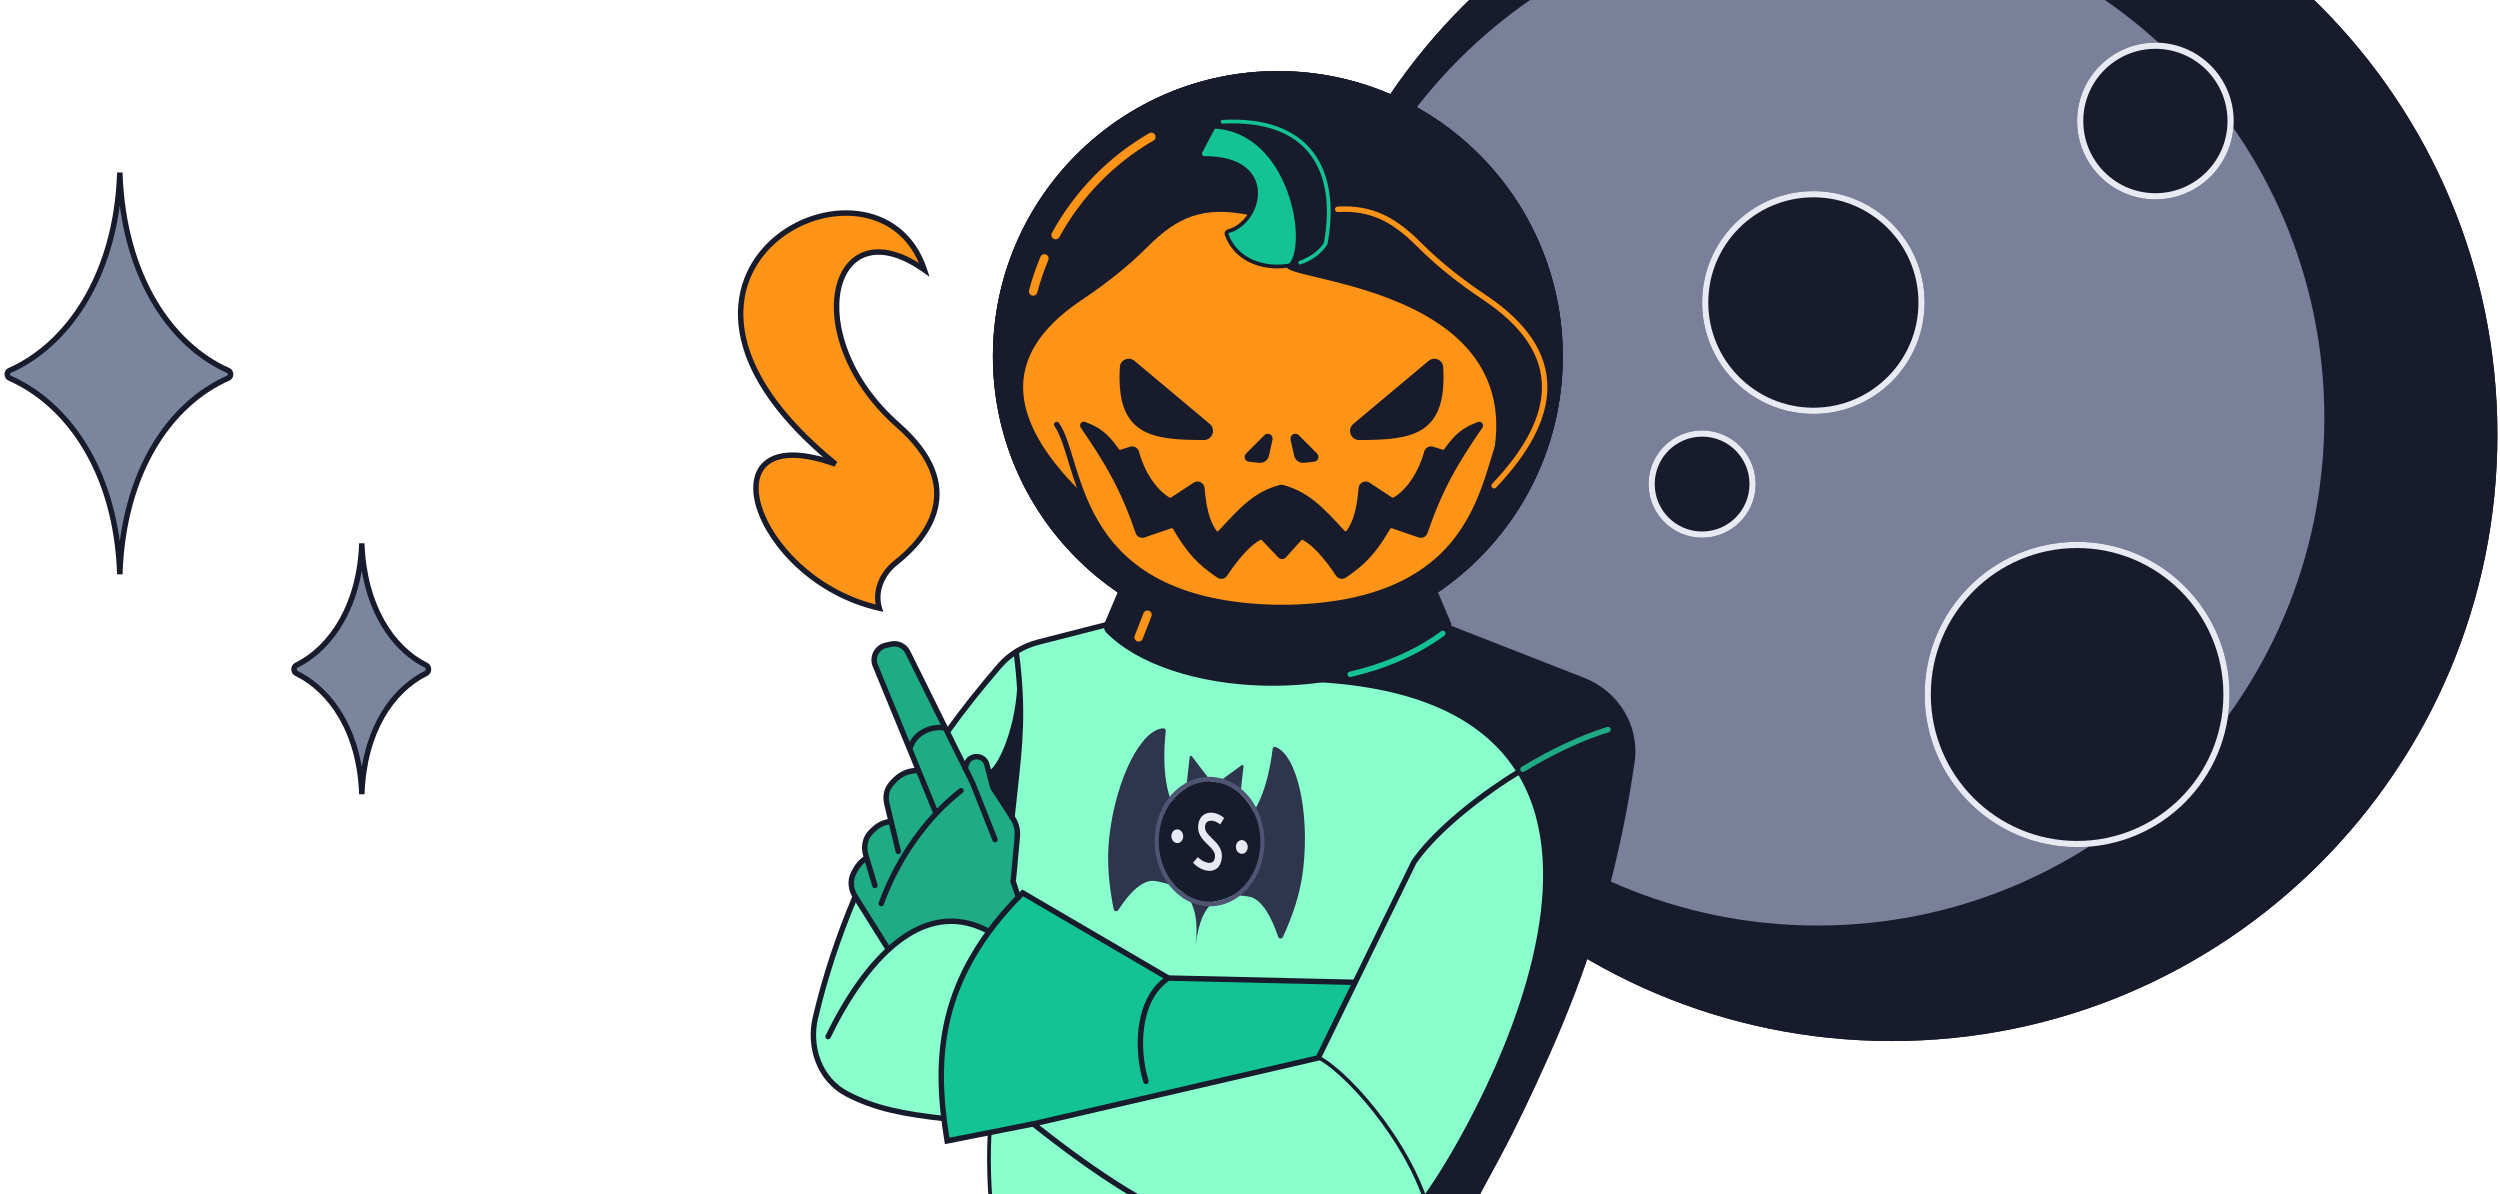 <svg width="670" height="320" viewBox="0 0 670 320" fill="none" xmlns="http://www.w3.org/2000/svg">
<g clip-path="url(#clip0_3193_13636)">
<path d="M669.307 116.463C669.307 206.23 596.625 279 506.967 279C417.309 279 344.627 206.23 344.627 116.463C344.627 26.696 417.309 -46.074 506.967 -46.074C596.625 -46.074 669.307 26.696 669.307 116.463Z" fill="#181B2B"/>
<path d="M622.924 112.04C622.924 187.15 562.109 248.04 487.089 248.04C412.069 248.04 351.253 187.15 351.253 112.04C351.253 36.928 412.069 -23.961 487.089 -23.961C562.109 -23.961 622.924 36.928 622.924 112.04Z" fill="#7A809A"/>
<path fill-rule="evenodd" clip-rule="evenodd" d="M506.967 277.341C595.71 277.341 667.651 205.314 667.651 116.463C667.651 27.612 595.71 -44.416 506.967 -44.416C418.224 -44.416 346.283 27.612 346.283 116.463C346.283 205.314 418.224 277.341 506.967 277.341ZM506.967 279C596.625 279 669.307 206.23 669.307 116.463C669.307 26.696 596.625 -46.074 506.967 -46.074C417.309 -46.074 344.627 26.696 344.627 116.463C344.627 206.23 417.309 279 506.967 279Z" fill="#181B2B"/>
<path d="M597.524 186.122C597.524 208.716 579.23 227.032 556.663 227.032C534.096 227.032 515.802 208.716 515.802 186.122C515.802 163.527 534.096 145.211 556.663 145.211C579.23 145.211 597.524 163.527 597.524 186.122Z" fill="#181B2B"/>
<path fill-rule="evenodd" clip-rule="evenodd" d="M556.663 225.374C578.315 225.374 595.867 207.8 595.867 186.122C595.867 164.443 578.315 146.869 556.663 146.869C535.011 146.869 517.458 164.443 517.458 186.122C517.458 207.8 535.011 225.374 556.663 225.374ZM556.663 227.032C579.23 227.032 597.524 208.716 597.524 186.122C597.524 163.527 579.23 145.211 556.663 145.211C534.096 145.211 515.802 163.527 515.802 186.122C515.802 208.716 534.096 227.032 556.663 227.032Z" fill="#E7EAF3"/>
<path d="M598.629 32.43C598.629 44.033 589.234 53.438 577.646 53.438C566.057 53.438 556.663 44.033 556.663 32.43C556.663 20.828 566.057 11.422 577.646 11.422C589.234 11.422 598.629 20.828 598.629 32.43Z" fill="#181B2B"/>
<path fill-rule="evenodd" clip-rule="evenodd" d="M577.646 51.78C588.319 51.78 596.972 43.117 596.972 32.43C596.972 21.744 588.319 13.08 577.646 13.08C566.972 13.08 558.32 21.744 558.32 32.43C558.32 43.117 566.972 51.78 577.646 51.78ZM577.646 53.438C589.234 53.438 598.629 44.033 598.629 32.43C598.629 20.828 589.234 11.422 577.646 11.422C566.057 11.422 556.663 20.828 556.663 32.43C556.663 44.033 566.057 53.438 577.646 53.438Z" fill="#E7EAF3"/>
<path d="M515.802 81.076C515.802 97.564 502.452 110.93 485.984 110.93C469.516 110.93 456.167 97.564 456.167 81.076C456.167 64.589 469.516 51.223 485.984 51.223C502.452 51.223 515.802 64.589 515.802 81.076Z" fill="#181B2B"/>
<path fill-rule="evenodd" clip-rule="evenodd" d="M485.984 109.272C501.537 109.272 514.145 96.648 514.145 81.076C514.145 65.505 501.537 52.881 485.984 52.881C470.431 52.881 457.823 65.505 457.823 81.076C457.823 96.648 470.431 109.272 485.984 109.272ZM485.984 110.93C502.452 110.93 515.802 97.564 515.802 81.076C515.802 64.589 502.452 51.223 485.984 51.223C469.516 51.223 456.167 64.589 456.167 81.076C456.167 97.564 469.516 110.93 485.984 110.93Z" fill="#E7EAF3"/>
<path d="M470.523 129.729C470.523 137.668 464.095 144.104 456.166 144.104C448.237 144.104 441.81 137.668 441.81 129.729C441.81 121.791 448.237 115.355 456.166 115.355C464.095 115.355 470.523 121.791 470.523 129.729Z" fill="#181B2B"/>
<path fill-rule="evenodd" clip-rule="evenodd" d="M456.166 142.445C463.18 142.445 468.867 136.752 468.867 129.729C468.867 122.707 463.18 117.014 456.166 117.014C449.152 117.014 443.466 122.707 443.466 129.729C443.466 136.752 449.152 142.445 456.166 142.445ZM456.166 144.104C464.095 144.104 470.523 137.668 470.523 129.729C470.523 121.791 464.095 115.355 456.166 115.355C448.237 115.355 441.81 121.791 441.81 129.729C441.81 137.668 448.237 144.104 456.166 144.104Z" fill="#E7EAF3"/>
<path d="M418.834 95.501C418.834 137.727 384.644 171.958 342.469 171.958C300.294 171.958 266.104 137.727 266.104 95.501C266.104 53.274 300.294 19.043 342.469 19.043C384.644 19.043 418.834 53.274 418.834 95.501Z" fill="#181B2B"/>
<path fill-rule="evenodd" clip-rule="evenodd" d="M342.469 170.497C383.838 170.497 417.375 136.92 417.375 95.501C417.375 54.081 383.838 20.504 342.469 20.504C301.1 20.504 267.564 54.081 267.564 95.501C267.564 136.92 301.1 170.497 342.469 170.497ZM342.469 171.958C384.644 171.958 418.834 137.727 418.834 95.501C418.834 53.274 384.644 19.043 342.469 19.043C300.294 19.043 266.104 53.274 266.104 95.501C266.104 137.727 300.294 171.958 342.469 171.958Z" fill="#181B2B"/>
<path d="M424.387 182.363L388.347 168.252L296.593 167.395L278.279 172.085C274.242 173.119 270.586 175.314 267.864 178.473C262.979 184.143 258.202 190.11 253.851 196.209L229.147 240.429C224.742 250.841 221.153 261.626 218.546 272.704C216.657 280.727 219.721 289.378 227.028 293.176C234.718 297.173 241.977 298.502 252.853 299.763L253.844 305.76L265.247 303.479C264.111 324.02 268.385 343.99 270.093 351.693L397.744 350.836L389.369 328.643C400.438 317.897 434.652 244.684 437.335 202.033C437.842 193.97 433.226 185.824 424.387 182.363Z" fill="#8AFFCE"/>
<path d="M272.641 178.859C273.312 191.957 268.28 204.719 264.926 206.734C266.24 211.6 268.009 214.43 271.299 218.824C273.536 200.407 274.653 193.972 272.641 178.859Z" fill="#181B2B"/>
<path d="M296.736 167.423L300.475 158.375L383.997 157.367L388.358 168.114C362.502 190.018 309.786 185.029 296.894 168.702C296.606 168.337 296.558 167.852 296.736 167.423Z" fill="#181B2B"/>
<path d="M307.14 65.67C315.19 57.599 322.377 54.352 335.333 57.073L356.194 56.403C366.73 55.102 373.231 58.464 380.42 65.673C385.756 71.025 391.754 75.678 398.032 79.883C421.519 95.615 417.449 114.267 396.905 133.824C391.137 147.55 378.884 162.6 343.659 162.918C308.562 162.599 296.42 147.51 290.626 133.824C270.082 114.267 266.039 95.615 289.525 79.883C295.803 75.678 301.803 71.022 307.14 65.67Z" fill="#FD9317"/>
<path d="M359.818 142.752C353.828 136.259 350.18 132.448 343.468 130.631C336.756 132.448 333.108 136.259 327.117 142.752C326.648 143.261 325.833 143.242 325.438 142.675C323.672 140.139 322.631 136.965 322.1 130.839C322.025 129.967 321.048 129.476 320.317 129.955L314.239 133.942C313.9 134.164 313.466 134.194 313.115 133.99C309.144 131.675 305.9 126.378 304.572 121.272C304.402 120.616 303.725 120.213 303.079 120.415L300.538 121.21C300.058 121.36 299.536 121.175 299.248 120.762C296.559 116.911 294.541 115.216 290.567 113.76C290.31 113.666 290.09 113.959 290.245 114.185C296.974 123.966 300.979 130.789 305.057 142.628C305.264 143.226 305.914 143.548 306.512 143.343L313.654 140.885C314.172 140.707 314.743 140.924 315.019 141.396C318.648 147.611 321.406 150.683 326.691 154.212C327.217 154.564 327.928 154.405 328.276 153.876C331.218 149.399 334.684 145.434 337.513 144.013C337.918 143.81 338.398 143.929 338.711 144.258L343.468 149.272L348.225 144.258C348.537 143.929 349.017 143.81 349.422 144.013C352.252 145.434 355.717 149.399 358.66 153.876C359.008 154.405 359.718 154.564 360.245 154.212C365.53 150.683 368.287 147.611 371.917 141.396C372.193 140.924 372.764 140.707 373.281 140.885L380.423 143.343C381.021 143.548 381.672 143.226 381.878 142.628C385.956 130.789 389.962 123.966 396.69 114.185C396.846 113.959 396.626 113.666 396.368 113.76C392.395 115.216 390.377 116.911 387.688 120.762C387.399 121.175 386.878 121.36 386.397 121.21L383.857 120.415C383.211 120.213 382.534 120.616 382.363 121.272C381.035 126.378 377.792 131.675 373.82 133.99C373.469 134.194 373.036 134.164 372.696 133.942L366.619 129.955C365.888 129.476 364.911 129.967 364.835 130.839C364.305 136.965 363.263 140.139 361.498 142.675C361.103 143.242 360.287 143.261 359.818 142.752Z" fill="#181B2B"/>
<path d="M377.764 102.046L363.14 114.415C362.837 114.672 362.901 115.09 363.154 115.297L362.698 115.465L362.722 115.581C362.875 116.351 363.539 116.92 364.323 116.947C381.017 117.523 387.779 113.407 386.169 98.382C386.03 97.085 384.52 96.485 383.495 97.291L377.801 101.771L377.764 102.046Z" fill="#181B2B"/>
<path d="M322.851 42.362C342.726 42.234 337.887 60.473 328.507 62.12C332.211 74.394 350.163 73.538 355.292 65.269C358.964 45.184 350.594 30.992 326.575 32.697C326.187 32.725 325.832 32.954 325.65 33.298L323.378 37.59L321.768 40.632C321.35 41.42 321.96 42.367 322.851 42.362Z" fill="#14C393"/>
<path d="M309.215 102.056L323.827 114.415C324.128 114.67 324.067 115.086 323.816 115.295L324.279 115.465L324.256 115.581C324.102 116.351 323.438 116.92 322.654 116.947C305.96 117.523 299.199 113.407 300.808 98.382C300.947 97.085 302.457 96.485 303.482 97.291L309.177 101.771L309.215 102.056Z" fill="#181B2B"/>
<path d="M347.55 121.969L346.596 117.669C346.472 117.112 347.152 116.739 347.555 117.142L352.451 122.043C352.789 122.383 352.584 122.964 352.107 123.014L349.398 123.3C348.534 123.391 347.739 122.818 347.55 121.969Z" fill="#FBB80D"/>
<path d="M339.374 121.969L340.329 117.669C340.452 117.112 339.773 116.739 339.369 117.142L334.474 122.043C334.135 122.383 334.341 122.964 334.818 123.014L337.527 123.3C338.391 123.391 339.186 122.818 339.374 121.969Z" fill="#FBB80D"/>
<path d="M313.231 262.153L363.21 263.497L353.483 283.647L253.86 305.812C249.808 277.178 253.458 262.42 273.986 238.98L313.231 262.153Z" fill="#14C393"/>
<path d="M272.644 224.275C272.165 229.065 271.701 235.388 271.511 236.146L272.936 240.425L265.262 249.721C257.882 245.355 246.207 246.067 238.092 254.759L229.176 240.212C228.032 238.373 227.76 236.07 228.711 234.123C229.674 232.152 230.651 230.911 232.259 229.872L232.051 229.179C231.429 227.102 231.766 224.798 233.226 223.196C235.015 221.232 236.52 220.395 238.815 220.113L237.694 215.448C237.278 213.72 237.497 211.858 238.576 210.447C240.482 207.953 242.742 206.455 246.164 206.478L234.586 178.36C233.64 176.063 234.997 173.467 237.421 172.936L238.848 172.624C240.636 172.232 242.46 173.109 243.274 174.75L258.699 205.871L258.986 204.852C259.773 202.055 263.745 202.09 264.484 204.9L266.097 211.04L271.471 219.334C272.417 220.795 272.817 222.542 272.644 224.275Z" fill="#1FAC85"/>
<path d="M377.51 351.979L373.806 335.717C343.351 337.312 328.523 334.408 305.42 321.167C330.78 332.578 355 332.293 381.5 320.596C395.183 301.971 464.167 182.554 343.748 182.554L387.354 168.113L428.612 184.569C436.279 191.779 437.913 194.784 437.668 202.033C430.989 261.477 394.398 328.98 389.367 327.972L398.088 351.979H377.51Z" fill="#181B2B"/>
<path d="M325.977 32.438L325.306 34.453C345.812 35.394 350.799 66.388 345.096 71.059C339.394 75.73 421.574 75.425 396.082 135.204C421.779 108.337 422.382 93.141 387.36 72.402L377.555 62.585C371.958 56.981 363.902 54.607 356.165 56.282C353.943 37.163 346.247 33.081 325.977 32.438Z" fill="#181B2B"/>
<path fill-rule="evenodd" clip-rule="evenodd" d="M258.272 204.665C259.261 201.153 264.25 201.196 265.178 204.726L266.762 210.753L272.071 218.948C273.112 220.554 273.547 222.468 273.358 224.359C273.161 226.332 272.967 228.564 272.792 230.565C272.755 230.988 272.719 231.4 272.684 231.798C272.585 232.935 272.494 233.95 272.415 234.729C272.358 235.305 272.303 235.796 272.252 236.107L273.617 240.206C273.744 240.589 273.538 241.003 273.155 241.13C272.773 241.258 272.36 241.051 272.232 240.668L270.74 236.187L270.792 235.98C270.823 235.856 270.883 235.385 270.963 234.583C271.04 233.814 271.131 232.807 271.231 231.67C271.265 231.274 271.301 230.863 271.338 230.441C271.512 228.441 271.708 226.196 271.906 224.214C272.063 222.639 271.7 221.06 270.847 219.744L265.41 211.351L263.766 205.098C263.217 203.008 260.262 202.982 259.676 205.062L259.38 206.115C259.27 206.504 258.867 206.73 258.479 206.62C258.091 206.511 257.865 206.107 257.975 205.719L258.272 204.665Z" fill="#181B2B"/>
<path fill-rule="evenodd" clip-rule="evenodd" d="M243.173 200.273C244.509 196.033 248.843 193.714 253.374 194.35C253.773 194.406 254.051 194.775 253.995 195.175C253.939 195.575 253.57 195.853 253.171 195.797C249.225 195.243 245.652 197.264 244.565 200.712C244.444 201.097 244.034 201.311 243.65 201.189C243.265 201.068 243.052 200.658 243.173 200.273Z" fill="#181B2B"/>
<path fill-rule="evenodd" clip-rule="evenodd" d="M251.703 246.419C255.88 245.734 260.237 246.362 264.709 248.626C265.069 248.808 265.213 249.247 265.031 249.607C264.849 249.967 264.411 250.112 264.051 249.93C259.838 247.798 255.793 247.229 251.939 247.861C248.075 248.494 244.358 250.343 240.829 253.121C233.759 258.686 227.546 267.902 222.58 278.129C222.403 278.492 221.967 278.643 221.604 278.467C221.242 278.29 221.091 277.853 221.267 277.49C226.274 267.18 232.605 257.736 239.927 251.972C243.595 249.085 247.536 247.102 251.703 246.419Z" fill="#181B2B"/>
<path fill-rule="evenodd" clip-rule="evenodd" d="M313.704 261.712C313.928 262.048 313.837 262.501 313.502 262.725C309.467 265.42 307.393 270.039 306.66 275.096C305.927 280.149 306.552 285.531 307.804 289.574C307.924 289.96 307.708 290.369 307.323 290.488C306.939 290.608 306.53 290.392 306.41 290.007C305.1 285.777 304.449 280.175 305.216 274.886C305.982 269.602 308.184 264.52 312.692 261.51C313.028 261.286 313.481 261.376 313.704 261.712Z" fill="#181B2B"/>
<path fill-rule="evenodd" clip-rule="evenodd" d="M350.88 41.089C346.38 35.443 338.484 32.355 326.595 33.2C326.378 33.215 326.179 33.345 326.079 33.533L322.197 40.867C321.97 41.297 322.296 41.861 322.833 41.858C327.738 41.826 331.231 42.897 333.546 44.623C335.873 46.358 336.967 48.723 337.121 51.165C337.425 55.991 334.054 61.151 329.363 62.439C329.299 62.457 329.248 62.499 329.22 62.548C329.193 62.594 329.192 62.635 329.205 62.671C331.195 68.153 336.31 70.71 341.632 70.906C346.977 71.103 352.354 68.91 354.785 65.105C354.793 65.093 354.8 65.074 354.804 65.052C356.598 55.115 355.393 46.75 350.88 41.089ZM351.666 40.46C356.435 46.442 357.614 55.151 355.795 65.231C355.769 65.375 355.715 65.518 355.633 65.647C352.951 69.846 347.171 72.118 341.595 71.913C335.998 71.707 330.43 68.995 328.259 63.015C328.006 62.318 328.471 61.639 329.097 61.468C333.288 60.317 336.393 55.62 336.116 51.228C335.98 49.062 335.019 46.978 332.945 45.431C330.861 43.877 327.607 42.834 322.839 42.865C321.593 42.873 320.7 41.544 321.308 40.396L325.19 33.062C325.455 32.562 325.965 32.234 326.524 32.195C338.604 31.337 346.886 34.463 351.666 40.46Z" fill="#181B2B"/>
<path fill-rule="evenodd" clip-rule="evenodd" d="M282.769 113.171C283.097 112.937 283.552 113.013 283.787 113.341C284.741 114.679 285.494 116.465 286.2 118.502C286.679 119.887 287.15 121.429 287.649 123.064C287.884 123.833 288.126 124.623 288.377 125.427C289.957 130.481 291.981 136.222 295.556 141.643C302.66 152.417 316.012 162.105 344.741 162.105C345.144 162.105 345.47 162.432 345.47 162.836C345.47 163.239 345.144 163.566 344.741 163.566C315.625 163.566 301.765 153.712 294.338 142.448C290.646 136.849 288.574 130.947 286.984 125.864C286.725 125.035 286.48 124.233 286.243 123.457C285.749 121.839 285.292 120.34 284.821 118.981C284.124 116.969 283.426 115.349 282.599 114.191C282.365 113.862 282.441 113.406 282.769 113.171Z" fill="#181B2B"/>
<path fill-rule="evenodd" clip-rule="evenodd" d="M404.43 113.171C404.102 112.937 403.646 113.013 403.412 113.341C402.458 114.679 401.705 116.465 400.999 118.502C400.519 119.887 400.048 121.429 399.549 123.064C399.314 123.833 399.073 124.623 398.822 125.427C397.241 130.481 395.218 136.222 391.643 141.643C384.538 152.417 371.186 162.105 342.458 162.105C342.055 162.105 341.728 162.432 341.728 162.836C341.728 163.239 342.055 163.566 342.458 163.566C371.573 163.566 385.434 153.712 392.861 142.448C396.553 136.849 398.625 130.947 400.215 125.864C400.474 125.035 400.719 124.233 400.956 123.457C401.45 121.839 401.907 120.34 402.378 118.981C403.075 116.969 403.773 115.349 404.6 114.191C404.834 113.862 404.758 113.406 404.43 113.171Z" fill="#181B2B"/>
<path fill-rule="evenodd" clip-rule="evenodd" d="M319.128 56.543C323.717 55.012 328.903 54.9 335.483 56.289L335.182 57.718C328.771 56.365 323.862 56.504 319.59 57.93C315.311 59.358 311.591 62.102 307.6 66.105C302.22 71.499 296.179 76.186 289.873 80.409C278.254 88.192 273.624 96.569 274.248 105.285C274.877 114.08 280.864 123.47 291.097 133.212L290.092 134.271C279.781 124.456 273.461 114.742 272.792 105.389C272.117 95.957 277.195 87.143 289.062 79.194C295.312 75.007 301.273 70.381 306.567 65.072C310.636 60.992 314.545 58.073 319.128 56.543Z" fill="#181B2B"/>
<path fill-rule="evenodd" clip-rule="evenodd" d="M369.766 57.089C365.789 55.454 361.4 54.934 356.031 55.596L356.21 57.047C361.377 56.409 365.507 56.918 369.211 58.441C372.927 59.968 376.27 62.537 379.83 66.108C385.21 71.502 391.248 76.186 397.553 80.409C409.173 88.192 413.803 96.569 413.179 105.285C412.55 114.08 406.563 123.47 396.329 133.212L397.335 134.271C407.645 124.456 413.965 114.742 414.635 105.389C415.31 95.957 410.232 87.143 398.365 79.194C392.114 75.007 386.157 70.384 380.863 65.075C377.234 61.436 373.732 58.72 369.766 57.089Z" fill="#181B2B"/>
<path fill-rule="evenodd" clip-rule="evenodd" d="M342.454 170.505C383.823 170.505 417.359 136.928 417.359 95.508C417.359 54.089 383.823 20.512 342.454 20.512C301.085 20.512 267.548 54.089 267.548 95.508C267.548 136.928 301.085 170.505 342.454 170.505ZM342.454 171.966C384.629 171.966 418.819 137.735 418.819 95.508C418.819 53.282 384.629 19.051 342.454 19.051C300.279 19.051 266.089 53.282 266.089 95.508C266.089 137.735 300.279 171.966 342.454 171.966Z" fill="#181B2B"/>
<path d="M347.543 121.973L346.589 117.673C346.465 117.116 347.145 116.742 347.548 117.146L352.443 122.047C352.782 122.387 352.576 122.968 352.1 123.018L349.391 123.304C348.526 123.395 347.731 122.822 347.543 121.973Z" fill="#181B2B"/>
<path fill-rule="evenodd" clip-rule="evenodd" d="M348.064 116.633C347.144 115.712 345.594 116.564 345.876 117.835L346.83 122.134C347.099 123.346 348.234 124.163 349.467 124.033L352.176 123.748C353.263 123.633 353.732 122.308 352.959 121.534L348.064 116.633ZM347.42 118.055L351.69 122.33L349.314 122.58C348.819 122.632 348.363 122.304 348.255 121.817L347.42 118.055Z" fill="#181B2B"/>
<path fill-rule="evenodd" clip-rule="evenodd" d="M383.796 97.831C384.4 97.325 385.275 97.721 385.319 98.461C385.844 107.195 383.923 111.533 380.437 113.799C378.654 114.958 376.39 115.627 373.657 116.002C370.924 116.378 367.779 116.454 364.258 116.465C363.349 116.468 362.925 115.32 363.63 114.729L383.796 97.831ZM386.776 98.373C386.657 96.388 384.346 95.465 382.859 96.711L362.693 113.608C360.949 115.07 361.977 117.933 364.262 117.926C367.785 117.915 371.017 117.84 373.856 117.45C376.694 117.06 379.196 116.348 381.232 115.024C385.383 112.326 387.313 107.296 386.776 98.373Z" fill="#181B2B"/>
<path d="M339.367 121.973L340.321 117.673C340.445 117.116 339.765 116.742 339.362 117.146L334.467 122.047C334.128 122.387 334.333 122.968 334.81 123.018L337.519 123.304C338.383 123.395 339.178 122.822 339.367 121.973Z" fill="#181B2B"/>
<path fill-rule="evenodd" clip-rule="evenodd" d="M338.846 116.633C339.765 115.712 341.316 116.564 341.034 117.835L340.079 122.134C339.81 123.346 338.676 124.163 337.443 124.033L334.734 123.748C333.646 123.633 333.178 122.308 333.951 121.534L338.846 116.633ZM339.49 118.055L335.22 122.33L337.595 122.58C338.091 122.632 338.546 122.304 338.655 121.817L339.49 118.055Z" fill="#181B2B"/>
<path fill-rule="evenodd" clip-rule="evenodd" d="M303.106 97.831C302.502 97.325 301.627 97.721 301.583 98.461C301.058 107.195 302.979 111.533 306.465 113.799C308.248 114.958 310.512 115.627 313.245 116.002C315.978 116.378 319.124 116.454 322.644 116.465C323.553 116.468 323.977 115.32 323.272 114.729L303.106 97.831ZM300.126 98.373C300.245 96.388 302.556 95.465 304.043 96.711L324.209 113.608C325.953 115.07 324.925 117.933 322.64 117.926C319.117 117.915 315.885 117.84 313.046 117.45C310.208 117.06 307.706 116.348 305.67 115.024C301.519 112.326 299.589 107.296 300.126 98.373Z" fill="#181B2B"/>
<path fill-rule="evenodd" clip-rule="evenodd" d="M395.248 114.998C393.976 115.556 392.943 116.17 392.002 116.935C390.739 117.962 389.607 119.287 388.281 121.186C387.815 121.853 386.967 122.161 386.175 121.913L383.634 121.118C383.411 121.048 383.137 121.184 383.065 121.462C381.708 126.68 378.38 132.18 374.183 134.626C373.571 134.983 372.84 134.918 372.292 134.558L366.214 130.572C365.96 130.405 365.587 130.568 365.558 130.907C365.022 137.09 363.963 140.411 362.092 143.098C361.404 144.086 360.031 144.07 359.277 143.253C353.314 136.789 349.892 133.152 343.508 131.382C343.445 131.364 343.374 131.364 343.311 131.382C336.978 133.138 333.663 136.732 327.774 143.115L327.646 143.253C326.893 144.07 325.52 144.086 324.832 143.098C322.961 140.411 321.901 137.09 321.366 130.907C321.337 130.568 320.963 130.405 320.709 130.572L314.632 134.558C314.084 134.918 313.353 134.983 312.741 134.626C308.544 132.18 305.216 126.68 303.859 121.462C303.786 121.184 303.512 121.048 303.289 121.118L300.748 121.913C299.957 122.161 299.108 121.853 298.642 121.186C297.316 119.287 296.184 117.962 294.922 116.935C293.98 116.17 292.948 115.556 291.676 114.998C297.931 124.179 301.806 130.975 305.74 142.395C305.816 142.617 306.055 142.73 306.268 142.657L313.41 140.199C314.261 139.906 315.193 140.265 315.641 141.033C319.225 147.168 321.91 150.151 327.088 153.61C327.265 153.727 327.524 153.684 327.659 153.479C329.146 151.216 330.772 149.073 332.392 147.309C334.003 145.556 335.648 144.134 337.179 143.365C337.913 142.997 338.733 143.234 339.232 143.76L343.589 148.351L347.676 143.811C347.676 143.811 347.677 143.81 347.677 143.81C348.173 143.255 349.015 142.996 349.77 143.378C351.297 144.151 352.937 145.572 354.544 147.323C356.16 149.084 357.781 151.222 359.265 153.479C359.399 153.684 359.659 153.727 359.835 153.61C365.014 150.151 367.699 147.168 371.282 141.033C371.731 140.265 372.662 139.906 373.514 140.199L380.656 142.657C380.868 142.73 381.107 142.617 381.184 142.395C385.117 130.975 388.993 124.179 395.248 114.998ZM396.113 113.08C397.076 112.727 397.823 113.826 397.286 114.605C390.582 124.352 386.613 131.115 382.563 142.871C382.227 143.847 381.164 144.377 380.181 144.039L373.039 141.581C372.856 141.518 372.645 141.593 372.542 141.771C368.866 148.065 366.037 151.225 360.645 154.825C359.768 155.411 358.607 155.137 358.046 154.283C356.595 152.075 355.021 150.002 353.469 148.312C351.908 146.611 350.408 145.339 349.111 144.682C349.034 144.643 348.89 144.644 348.765 144.785L348.762 144.787L344.63 149.377C344.084 149.984 343.137 149.997 342.574 149.404L338.174 144.767C338.049 144.634 337.909 144.634 337.833 144.672C336.534 145.324 335.032 146.595 333.466 148.298C331.911 149.991 330.333 152.069 328.878 154.283C328.316 155.137 327.155 155.411 326.278 154.825C320.887 151.225 318.058 148.065 314.382 141.771C314.278 141.593 314.067 141.518 313.884 141.581L306.742 144.039C305.759 144.377 304.696 143.847 304.36 142.871C300.31 131.115 296.342 124.352 289.637 114.605C289.101 113.826 289.848 112.727 290.811 113.08C292.849 113.826 294.424 114.649 295.842 115.801C297.254 116.949 298.476 118.397 299.838 120.349C299.949 120.508 300.144 120.571 300.313 120.518L302.854 119.723C303.923 119.389 305.002 120.06 305.271 121.094C306.57 126.088 309.729 131.18 313.475 133.364C313.565 133.416 313.701 133.422 313.832 133.336L319.909 129.349C321.117 128.557 322.698 129.377 322.82 130.781C323.346 136.852 324.369 139.878 326.029 142.262C326.131 142.409 326.389 142.462 326.574 142.262C326.666 142.162 326.757 142.063 326.848 141.965C332.608 135.72 336.186 131.842 342.922 129.973C343.24 129.885 343.579 129.885 343.897 129.973C350.74 131.87 354.423 135.838 360.35 142.262C360.534 142.462 360.792 142.409 360.895 142.262C362.555 139.878 363.578 136.852 364.103 130.781C364.225 129.377 365.806 128.557 367.014 129.349L373.091 133.336C373.222 133.422 373.359 133.416 373.448 133.364C377.194 131.18 380.354 126.088 381.652 121.094C381.921 120.06 383 119.389 384.07 119.723L386.61 120.518C386.779 120.571 386.974 120.508 387.085 120.349C388.448 118.397 389.67 116.949 391.082 115.801C392.499 114.649 394.075 113.826 396.113 113.08Z" fill="#181B2B"/>
<path fill-rule="evenodd" clip-rule="evenodd" d="M296.045 166.968L299.608 158.559L300.952 159.129L297.388 167.538C297.235 167.9 297.309 168.286 297.553 168.534C305.606 176.739 321.374 181.837 338.547 182.296C355.694 182.754 374.032 178.578 387.156 168.477C387.489 168.222 387.61 167.763 387.437 167.356L383.951 159.129L385.295 158.559L388.781 166.785C389.204 167.784 388.923 168.961 388.046 169.636C374.577 180.002 355.875 184.22 338.508 183.756C321.167 183.293 304.947 178.153 296.512 169.559C295.823 168.857 295.678 167.832 296.045 166.968Z" fill="#181B2B"/>
<path fill-rule="evenodd" clip-rule="evenodd" d="M424.109 183.054L388.069 168.943L388.6 167.582L424.64 181.693C433.779 185.271 439.499 194.552 438.07 204.309C431.934 246.208 419.589 277.847 396.129 321.124C391.577 329.52 383.271 335.409 373.718 336.209C354.054 337.855 338.291 336.038 323.147 330.394C308.018 324.754 293.553 315.312 276.469 301.781L275.279 300.838L352.783 282.886L378.299 230.657L378.33 230.612C383.11 223.651 392.675 215.316 403.429 208.269C413.879 201.421 425.559 195.72 435.223 193.677C433.154 188.94 429.209 185.051 424.109 183.054ZM435.764 195.056C426.312 197.001 414.698 202.631 404.228 209.492C393.563 216.481 384.197 224.671 379.563 231.396L353.789 284.153L278.567 301.576C295.087 314.566 309.088 323.594 323.656 329.024C338.559 334.579 354.101 336.385 373.597 334.752C382.616 333.997 390.507 328.43 394.846 320.427C418.255 277.245 430.522 245.773 436.626 204.097C437.084 200.968 436.75 197.887 435.764 195.056Z" fill="#181B2B"/>
<path fill-rule="evenodd" clip-rule="evenodd" d="M370.295 300.963C364.291 292.746 357.647 286.326 353.327 283.954L353.811 283.07C358.323 285.548 365.072 292.108 371.107 300.368C377.149 308.636 382.539 318.693 384.268 328.212C384.318 328.486 384.136 328.748 383.863 328.798C383.59 328.848 383.328 328.666 383.278 328.393C381.587 319.083 376.292 309.17 370.295 300.963Z" fill="#181B2B"/>
<path fill-rule="evenodd" clip-rule="evenodd" d="M278.085 171.386L296.399 166.695L296.761 168.111L278.447 172.802C274.547 173.8 271.023 175.919 268.404 178.959C263.53 184.616 258.767 190.565 254.432 196.642L253.244 195.793C257.611 189.673 262.402 183.688 267.299 178.004C270.123 174.726 273.911 172.455 278.085 171.386ZM217.823 272.546C220.44 261.424 224.043 250.6 228.462 240.152L229.806 240.722C225.417 251.099 221.841 261.845 219.243 272.881C217.416 280.643 220.396 288.922 227.351 292.536C234.916 296.468 242.205 297.793 253.067 299.052L252.9 300.503C242.009 299.241 234.494 297.895 226.679 293.833C219.02 289.853 215.873 280.829 217.823 272.546Z" fill="#181B2B"/>
<path fill-rule="evenodd" clip-rule="evenodd" d="M273.949 238.379L313.31 261.391L362.986 262.528L362.953 263.989L312.899 262.843L274.186 240.21C263.126 251.397 257.343 262.243 254.748 272.971C252.179 283.592 252.721 294.152 254.433 304.903L276.774 300.485L277.056 301.919L253.236 306.63L253.114 305.885C251.292 294.787 250.635 283.764 253.329 272.627C256.026 261.478 262.067 250.271 273.551 238.777L273.949 238.379Z" fill="#181B2B"/>
<path fill-rule="evenodd" clip-rule="evenodd" d="M265.257 302.981C265.534 302.997 265.747 303.234 265.732 303.512C264.599 323.979 268.86 343.891 270.566 351.589C270.627 351.861 270.456 352.13 270.184 352.19C269.913 352.25 269.644 352.079 269.584 351.807C267.876 344.1 263.586 324.072 264.727 303.456C264.742 303.179 264.98 302.966 265.257 302.981Z" fill="#181B2B"/>
<path fill-rule="evenodd" clip-rule="evenodd" d="M238.685 171.918C240.8 171.455 242.958 172.492 243.921 174.434L261.356 209.612L267.351 224.76C267.5 225.136 267.316 225.56 266.942 225.709C266.567 225.858 266.143 225.674 265.994 225.299L260.022 210.207L242.613 175.083C241.949 173.742 240.458 173.026 238.997 173.346L237.57 173.658C235.589 174.092 234.48 176.213 235.253 178.09L246.832 206.207L251.391 217.335C251.544 217.708 251.366 218.135 250.993 218.288C250.62 218.441 250.194 218.263 250.041 217.889L245.671 207.224C242.798 207.338 240.857 208.663 239.148 210.899C238.234 212.095 238.019 213.717 238.396 215.285L241.452 227.997C241.547 228.389 241.306 228.784 240.914 228.878C240.522 228.973 240.128 228.731 240.034 228.339L238.256 220.945C237.47 221.093 236.802 221.326 236.176 221.672C235.382 222.11 234.62 222.75 233.758 223.696C232.503 225.074 232.18 227.098 232.743 228.977L235.173 237.087C235.289 237.474 235.07 237.881 234.684 237.997C234.298 238.113 233.891 237.894 233.775 237.507L231.848 231.074C230.831 231.909 230.105 232.929 229.365 234.441C228.538 236.131 228.761 238.174 229.804 239.838L238.703 254.041C238.917 254.383 238.814 254.834 238.472 255.048C238.131 255.263 237.68 255.159 237.466 254.818L228.567 240.614C227.302 238.594 226.97 236.013 228.054 233.798C228.967 231.934 229.921 230.645 231.399 229.578L231.345 229.397C230.664 227.123 231.016 224.538 232.679 222.712C233.607 221.694 234.492 220.933 235.471 220.392C236.232 219.972 237.028 219.696 237.914 219.523L236.977 215.627C236.523 213.74 236.746 211.637 237.989 210.011C239.798 207.645 241.969 206.071 245.084 205.798L233.904 178.647C232.785 175.929 234.39 172.859 237.258 172.231L238.685 171.918Z" fill="#181B2B"/>
<path fill-rule="evenodd" clip-rule="evenodd" d="M272.266 174.096C272.666 174.044 273.032 174.327 273.084 174.727C275.097 190.325 274.106 199.318 272.719 211.905C272.469 214.172 272.206 216.555 271.946 219.115C271.905 219.516 271.547 219.808 271.146 219.767C270.745 219.727 270.453 219.368 270.494 218.967C270.756 216.39 271.02 213.997 271.27 211.726C272.654 199.158 273.626 190.331 271.636 174.914C271.584 174.514 271.867 174.148 272.266 174.096Z" fill="#181B2B"/>
<path fill-rule="evenodd" clip-rule="evenodd" d="M258.124 211.459C258.371 211.778 258.312 212.237 257.994 212.484C249.277 219.241 241.377 229.965 236.862 242.397C236.724 242.776 236.306 242.972 235.927 242.834C235.548 242.696 235.353 242.277 235.49 241.897C240.093 229.224 248.151 218.266 257.1 211.329C257.419 211.082 257.877 211.14 258.124 211.459Z" fill="#181B2B"/>
<path fill-rule="evenodd" clip-rule="evenodd" d="M370.075 58.81C366.707 57.258 363.024 56.565 358.545 56.828C358.143 56.852 357.797 56.545 357.774 56.142C357.75 55.739 358.057 55.393 358.459 55.37C363.152 55.094 367.078 55.819 370.685 57.483C374.282 59.141 377.522 61.714 380.87 65.071C386.164 70.38 392.117 75.001 398.368 79.188C409.51 86.649 414.674 94.875 414.701 103.674C414.728 112.421 409.671 121.497 400.942 130.673C400.664 130.965 400.202 130.976 399.91 130.698C399.619 130.419 399.607 129.957 399.885 129.665C408.521 120.587 413.267 111.862 413.242 103.678C413.217 95.547 408.473 87.713 397.557 80.402C391.251 76.179 385.217 71.499 379.838 66.104C376.552 62.809 373.453 60.368 370.075 58.81Z" fill="#FD9317"/>
<path fill-rule="evenodd" clip-rule="evenodd" d="M351.086 41.344C346.754 35.705 339.138 32.532 327.666 33.13C327.388 33.145 327.152 32.931 327.137 32.653C327.123 32.375 327.336 32.138 327.613 32.124C339.285 31.515 347.281 34.739 351.884 40.729C356.474 46.702 357.591 55.299 355.798 65.228C355.773 65.371 355.719 65.514 355.636 65.644C354.097 68.054 351.537 69.824 348.603 70.857C348.341 70.95 348.054 70.812 347.962 70.549C347.869 70.287 348.007 69.999 348.269 69.907C351.049 68.928 353.4 67.275 354.789 65.101C354.796 65.089 354.804 65.07 354.808 65.048C356.575 55.261 355.432 46.999 351.086 41.344Z" fill="#14C393"/>
<path fill-rule="evenodd" clip-rule="evenodd" d="M431.649 195.32C431.766 195.706 431.547 196.114 431.162 196.231C424.043 198.386 416.105 202.195 408.519 206.784C408.174 206.993 407.725 206.882 407.517 206.537C407.308 206.192 407.419 205.742 407.764 205.534C415.418 200.903 423.469 197.033 430.739 194.832C431.125 194.715 431.532 194.934 431.649 195.32Z" fill="#1FAC85"/>
<path fill-rule="evenodd" clip-rule="evenodd" d="M387.257 169.318C387.495 169.643 387.426 170.1 387.101 170.339C379.834 175.684 371.143 179.309 362.012 181.435C361.62 181.526 361.227 181.282 361.136 180.889C361.045 180.496 361.289 180.103 361.682 180.012C370.661 177.92 379.161 174.366 386.237 169.161C386.561 168.922 387.018 168.992 387.257 169.318Z" fill="#14C393"/>
<path fill-rule="evenodd" clip-rule="evenodd" d="M309.538 36.117C309.853 36.662 309.667 37.36 309.122 37.676C298.531 43.81 289.781 52.778 283.906 63.542C283.605 64.095 282.912 64.299 282.36 63.996C281.807 63.694 281.604 63.001 281.906 62.448C287.981 51.316 297.028 42.044 307.98 35.7C308.525 35.385 309.223 35.571 309.538 36.117ZM280.336 68.205C280.917 68.448 281.19 69.117 280.946 69.698C279.771 72.504 278.781 75.407 277.993 78.392C277.832 79.002 277.208 79.365 276.599 79.204C275.991 79.043 275.628 78.418 275.789 77.809C276.604 74.721 277.628 71.718 278.844 68.815C279.088 68.234 279.756 67.961 280.336 68.205Z" fill="#FD9317"/>
<path fill-rule="evenodd" clip-rule="evenodd" d="M307.93 163.691C308.517 163.92 308.808 164.582 308.58 165.169L306.232 171.214C306.003 171.802 305.343 172.093 304.755 171.865C304.168 171.636 303.878 170.974 304.106 170.387L306.454 164.342C306.682 163.754 307.343 163.463 307.93 163.691Z" fill="#FD9317"/>
<path d="M341.832 200.189C341.471 200.059 341.116 200.331 341.068 200.712C339.867 210.398 336.893 219.181 331.389 221.782L333.268 205.398C333.302 205.108 332.974 204.916 332.738 205.088L325.355 210.469L319.432 202.703C319.248 202.462 318.865 202.569 318.832 202.87L316.993 219.388C312.277 215.076 311.393 205.62 312.423 195.881C312.461 195.525 312.216 195.194 311.858 195.195C306.047 195.218 299.119 208.341 297.291 224.26C296.47 231.425 297.385 238.243 298.457 243.657C298.575 244.255 299.371 244.391 299.702 243.878C302.509 239.531 306.148 235.542 309.636 236.124C316.56 237.274 321.932 240.32 320.422 253.472C321.926 240.32 327.785 239.141 334.709 240.297C338.208 240.88 340.819 245.932 342.541 251.05C342.737 251.63 343.545 251.69 343.801 251.134C346.045 246.279 348.443 240.04 349.261 232.904C351.077 217.034 347.389 202.187 341.832 200.189Z" fill="#2F354D"/>
<path d="M315.314 225.922C314.447 225.778 313.84 224.851 313.954 223.845C314.068 222.845 314.863 222.151 315.729 222.295C316.589 222.438 317.197 223.372 317.082 224.366C316.968 225.371 316.174 226.066 315.314 225.922ZM332.603 228.795C331.737 228.652 331.135 227.724 331.249 226.724C331.364 225.725 332.152 225.024 333.018 225.168C333.884 225.312 334.492 226.245 334.378 227.245C334.263 228.245 333.469 228.939 332.603 228.795ZM323.694 231.202C323.778 231.214 323.856 231.226 323.934 231.232C324.44 231.274 324.819 231.16 325.065 230.962C325.294 230.777 325.528 230.429 325.613 229.699C325.685 229.041 325.522 228.52 325.162 227.969C324.771 227.377 324.211 226.85 323.537 226.191C322.912 225.581 322.172 224.851 321.684 223.941C321.161 222.965 320.92 221.816 321.251 220.439C321.648 218.775 322.857 217.943 324.151 217.805C324.512 217.769 324.891 217.781 325.276 217.847C326.226 218.003 327.207 218.47 328.079 219.206L327.014 220.918C326.359 220.373 325.667 220.056 325.041 219.954C324.795 219.912 324.554 219.906 324.337 219.93C323.597 220.008 323.17 220.409 323.02 221.026C322.839 221.774 322.96 222.313 323.236 222.821C323.543 223.396 324.049 223.923 324.71 224.563C325.318 225.156 326.07 225.856 326.617 226.682C327.195 227.556 327.586 228.64 327.435 229.993C327.297 231.196 326.852 232.124 326.13 232.704C325.432 233.267 324.596 233.405 323.826 233.345C323.706 233.333 323.579 233.321 323.459 233.297C322.057 233.063 320.608 232.189 319.747 231.166L321.047 229.687C321.63 230.382 322.707 231.034 323.694 231.202ZM325.992 209.616C318.526 208.377 311.65 214.501 310.646 223.294C309.635 232.094 314.875 240.234 322.34 241.474C329.806 242.713 336.682 236.589 337.686 227.79C338.697 218.996 333.457 210.855 325.992 209.616Z" fill="#181B2B"/>
<path d="M315.723 222.296C314.856 222.152 314.062 222.853 313.948 223.846C313.834 224.852 314.441 225.774 315.307 225.924C316.168 226.067 316.962 225.373 317.076 224.367C317.19 223.368 316.583 222.44 315.723 222.296Z" fill="#E7EAF3"/>
<path d="M333.01 225.167C332.144 225.023 331.356 225.724 331.241 226.723C331.127 227.723 331.729 228.651 332.595 228.795C333.461 228.938 334.255 228.244 334.37 227.244C334.484 226.245 333.876 225.311 333.01 225.167Z" fill="#E7EAF3"/>
<path d="M325.27 217.859C324.891 217.793 324.512 217.781 324.145 217.817C322.852 217.954 321.643 218.786 321.246 220.451C320.915 221.827 321.155 222.977 321.679 223.952C322.166 224.862 322.906 225.593 323.532 226.203C324.205 226.856 324.765 227.388 325.156 227.981C325.517 228.532 325.685 229.052 325.607 229.711C325.523 230.441 325.288 230.788 325.06 230.974C324.813 231.171 324.434 231.285 323.929 231.243C323.85 231.237 323.766 231.225 323.688 231.213C322.701 231.052 321.625 230.399 321.041 229.711L319.742 231.189C320.602 232.213 322.046 233.087 323.453 233.32C323.58 233.338 323.7 233.356 323.82 233.368C324.59 233.428 325.427 233.29 326.124 232.728C326.84 232.147 327.291 231.219 327.43 230.016C327.586 228.663 327.189 227.58 326.612 226.706C326.064 225.874 325.312 225.174 324.705 224.587C324.049 223.952 323.544 223.42 323.231 222.845C322.954 222.336 322.84 221.797 323.014 221.049C323.165 220.433 323.592 220.032 324.332 219.954C324.548 219.93 324.789 219.936 325.036 219.978C325.655 220.079 326.353 220.397 327.009 220.941L328.074 219.229C327.201 218.481 326.221 218.014 325.27 217.859Z" fill="#E7EAF3"/>
<path d="M322.342 241.481C314.877 240.235 309.637 232.101 310.648 223.295C311.659 214.502 318.529 208.372 325.994 209.617C333.46 210.862 338.699 218.997 337.689 227.791C336.684 236.596 329.808 242.72 322.342 241.481ZM326.138 208.36C318.083 207.019 310.672 213.628 309.583 223.116C308.494 232.603 314.143 241.385 322.198 242.72C330.253 244.055 337.665 237.452 338.753 227.964C339.842 218.483 334.194 209.701 326.138 208.36Z" fill="#505573"/>
<path d="M240.693 113.962C259.646 130.634 248.461 144.197 240.036 150.838C236.373 153.726 234.305 158.522 235.663 162.988C201.533 155.264 187.78 111.362 223.929 124.377C159.939 72.322 235.327 34.72 247.736 72.322C222.665 54.605 213.608 90.138 240.693 113.962Z" fill="#FD9317"/>
<path fill-rule="evenodd" clip-rule="evenodd" d="M199.628 88.873C201.324 98.891 208.468 110.858 224.39 123.81L223.682 125.065C214.691 121.827 209.093 122.246 206.145 124.421C203.26 126.551 202.581 130.646 204.138 135.69C207.172 145.511 218.466 157.887 234.676 162C233.882 157.554 236.061 153.043 239.585 150.264C243.759 146.974 248.498 142.053 249.921 135.994C251.322 130.026 249.549 122.725 240.211 114.511C226.524 102.472 221.862 87.382 223.941 77.415C224.983 72.42 227.753 68.619 232.036 67.305C235.862 66.132 240.697 67.009 246.254 70.461C242.95 62.742 236.646 58.842 229.694 57.998C222.102 57.075 213.723 59.801 207.672 65.271C201.64 70.722 197.936 78.883 199.628 88.873ZM229.87 56.547C237.943 57.528 245.231 62.404 248.428 72.093L249.123 74.197L247.315 72.919C241.138 68.554 236.109 67.584 232.463 68.703C228.843 69.813 226.34 73.062 225.37 77.714C223.424 87.04 227.777 101.628 241.175 113.414C250.79 121.871 252.901 129.688 251.342 136.329C249.804 142.88 244.738 148.062 240.488 151.413C237.003 154.16 235.11 158.662 236.361 162.776L236.726 163.978L235.502 163.701C218.195 159.784 206.011 146.698 202.744 136.121C201.116 130.85 201.643 125.928 205.28 123.245C208.363 120.97 213.429 120.518 220.594 122.535C206.501 110.364 199.857 98.968 198.189 89.117C196.406 78.591 200.326 69.941 206.694 64.186C213.042 58.448 221.837 55.571 229.87 56.547Z" fill="#181B2B"/>
<path d="M2.562 101.332C18.022 108.116 31.187 126.192 32.109 153.898C33.032 126.194 45.758 108.119 61.171 101.333C62.011 100.963 62.012 99.671 61.172 99.299C45.759 92.469 33.032 73.956 32.109 46.25C31.187 73.958 18.021 92.471 2.56 99.301C1.721 99.672 1.721 100.963 2.562 101.332Z" fill="#7A859E"/>
<path fill-rule="evenodd" clip-rule="evenodd" d="M32.102 55.115C28.971 78.173 16.901 93.766 2.855 99.97C2.747 100.018 2.661 100.136 2.661 100.317C2.661 100.499 2.748 100.616 2.855 100.663C16.897 106.826 28.97 122.064 32.102 145.049C35.156 122.075 46.87 106.832 60.877 100.665C60.984 100.618 61.072 100.5 61.072 100.317C61.072 100.135 60.984 100.016 60.877 99.968C46.867 93.759 35.156 78.162 32.102 55.115ZM31.38 46.227L32.839 46.227C33.754 73.73 46.375 91.943 61.468 98.632C62.199 98.956 62.532 99.67 62.531 100.318C62.531 100.967 62.198 101.68 61.465 102.003C46.369 108.649 33.754 126.427 32.839 153.924H31.38C30.465 126.437 17.42 108.65 2.269 102.002C1.535 101.68 1.202 100.967 1.201 100.318C1.201 99.669 1.534 98.957 2.266 98.633C17.414 91.942 30.465 73.721 31.38 46.227Z" fill="#181B2B"/>
<path d="M79.414 180.453C88.678 184.995 96.408 196.104 96.967 212.84C97.525 196.107 104.997 184.999 114.217 180.455C115.041 180.049 115.042 178.715 114.219 178.305C104.998 173.72 97.525 162.356 96.967 145.621C96.408 162.359 88.677 173.724 79.412 178.308C78.588 178.715 78.589 180.048 79.414 180.453Z" fill="#7A859E"/>
<path fill-rule="evenodd" clip-rule="evenodd" d="M96.959 152.967C94.719 165.955 87.845 174.948 79.735 178.96L79.412 178.305L79.735 178.96C79.627 179.013 79.524 179.155 79.525 179.378C79.525 179.601 79.627 179.741 79.735 179.794C87.843 183.769 94.718 192.57 96.959 205.505C99.142 192.581 105.82 183.776 113.895 179.797C114.002 179.744 114.106 179.603 114.106 179.378C114.106 179.153 114.003 179.011 113.895 178.957C105.818 174.94 99.141 165.945 96.959 152.967ZM96.238 145.594L97.697 145.594C98.249 162.131 105.621 173.211 114.544 177.648C115.258 178.003 115.566 178.733 115.565 179.379C115.565 180.025 115.256 180.755 114.539 181.108C105.615 185.506 98.248 196.331 97.697 212.862H96.238C95.686 196.339 88.069 185.507 79.093 181.106C78.376 180.754 78.066 180.026 78.065 179.379C78.064 178.733 78.373 178.004 79.088 177.65C88.063 173.21 95.686 162.123 96.238 145.594Z" fill="#181B2B"/>
</g>
<defs>
<filter id="ab" x="246.245" y="14.155" width="198.647" height="198.776" filterUnits="userSpaceOnUse" color-interpolation-filters="sRGB">
<feFlood flood-opacity="0" result="BackgroundImageFix"/>
<feBlend mode="normal" in="SourceGraphic" in2="BackgroundImageFix" result="shape"/>
<feGaussianBlur stdDeviation="34.473" result="effect1_foregroundBlur_3193_13636"/>
</filter>
<clipPath id="clip0_3193_13636">
<rect width="670" height="320" fill="white"/>
</clipPath>
</defs>
</svg>
